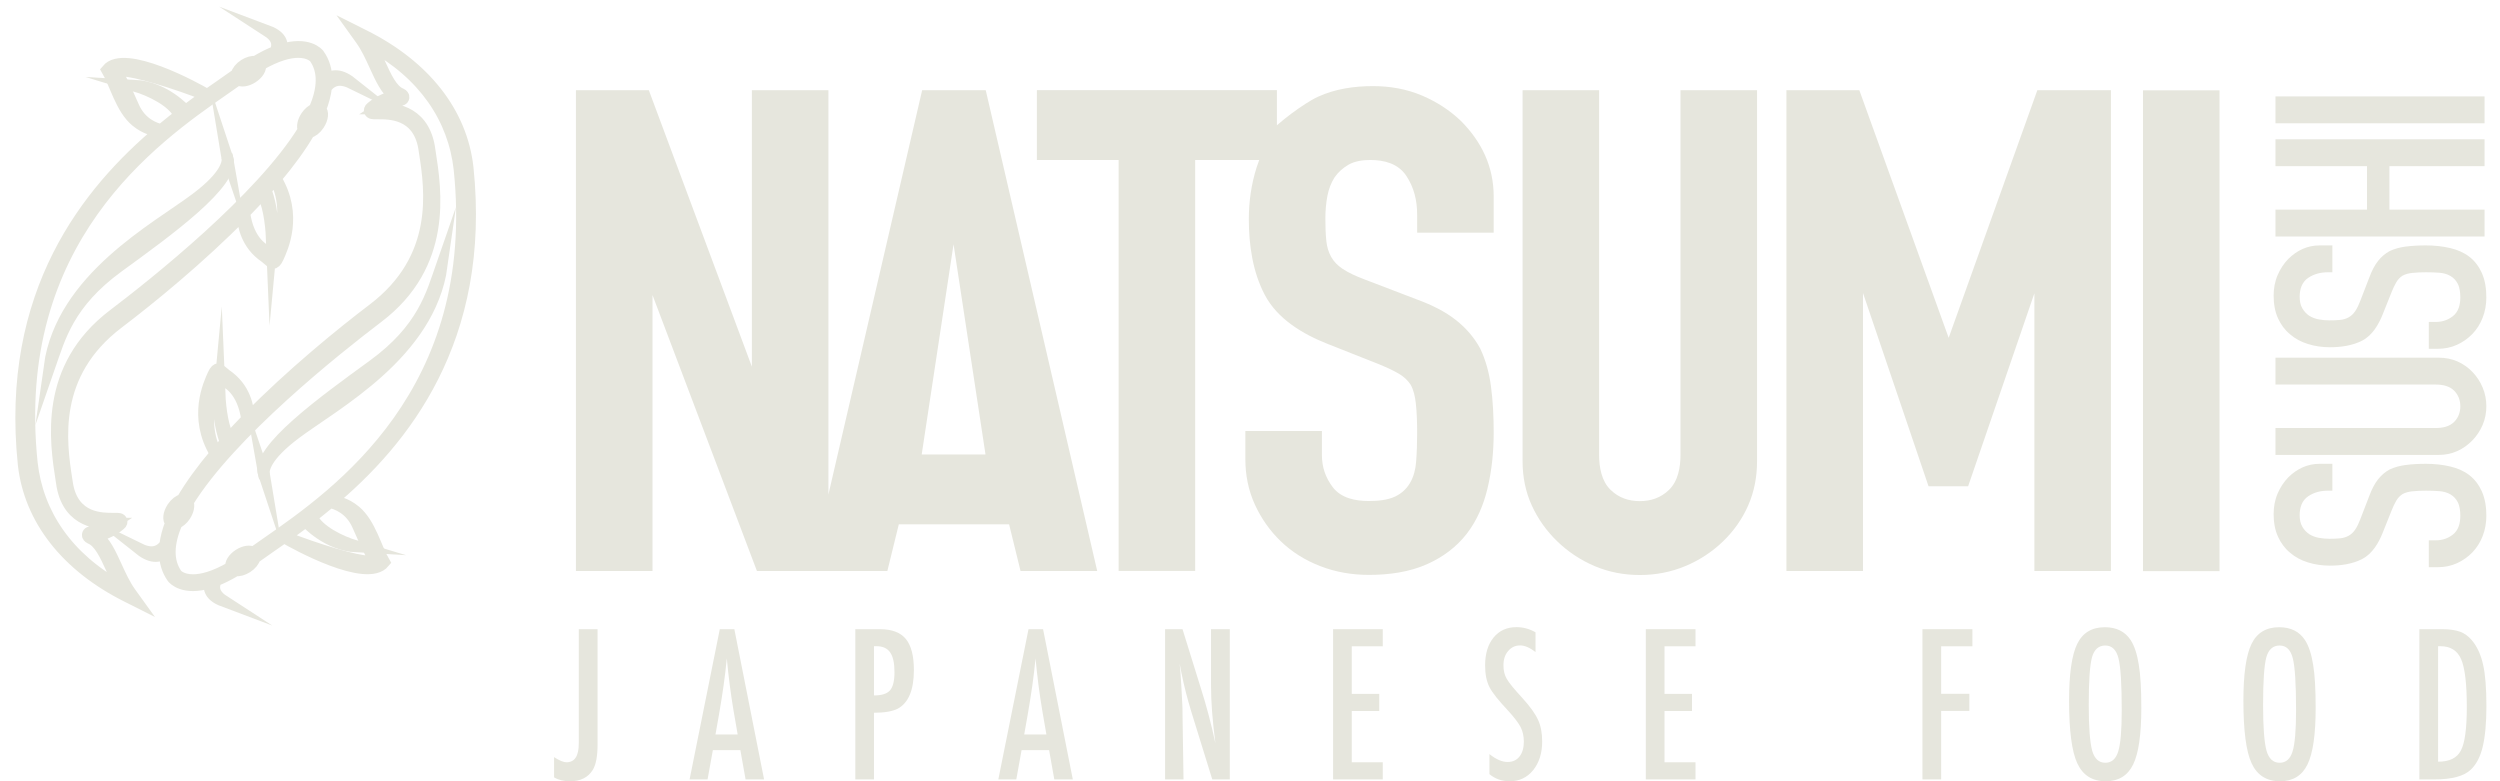 <svg width="160" height="50" viewBox="0 0 160 50" fill="none" xmlns="http://www.w3.org/2000/svg">
<path d="M23.804 35.595C23.804 35.595 24.004 35.92 23.579 35.931C22.851 35.95 20.294 35.191 18.202 34.361C19.087 33.737 20.088 33 21.124 32.135C21.543 32.226 22.444 32.545 22.915 33.64C23.515 35.037 23.824 35.519 23.804 35.595ZM17.093 34.75C16.764 34.979 16.471 35.183 16.201 35.376C16.018 35.24 15.65 35.282 15.297 35.509C14.929 35.745 14.733 36.083 14.807 36.306C13.702 36.946 12.907 37.133 12.357 37.133C11.623 37.133 11.324 36.802 11.303 36.777C10.674 35.894 10.757 34.745 11.308 33.459C11.487 33.388 11.68 33.233 11.833 33.002C12.048 32.678 12.105 32.337 12.008 32.139C14.719 27.723 21.519 22.319 24.175 20.303C28.633 16.922 27.896 12.216 27.5 9.688L27.448 9.351C27.008 6.992 25.059 6.94 24.224 6.94C24.738 6.593 25.237 6.489 25.496 6.436C25.681 6.397 25.803 6.372 25.821 6.236C25.832 6.15 25.784 6.08 25.666 6.021C25.08 5.787 24.7 4.954 24.297 4.073C24.108 3.66 23.915 3.238 23.689 2.842C27.156 4.734 29.053 7.593 29.413 10.829C30.897 25.099 21.638 31.597 17.093 34.75ZM13.889 24.476C14.047 24.219 14.153 24.282 14.284 24.338C14.54 24.447 15.554 24.949 15.815 26.834C15.419 27.239 15.033 27.648 14.661 28.058C14.283 27.523 14.088 26.207 14.046 25.19C13.905 26.68 14.281 27.86 14.446 28.296C14.236 28.533 14.031 28.77 13.831 29.006C13.573 28.541 12.799 26.824 13.889 24.476ZM21.182 32.086C25.793 28.219 31.071 21.749 29.925 10.733C29.536 7.225 27.186 4.226 23.308 2.287L22.735 2L23.109 2.521C23.468 3.019 23.743 3.621 24.009 4.204C24.378 5.011 24.729 5.779 25.269 6.162C24.909 6.244 24.331 6.415 23.772 6.885C23.655 6.977 23.654 7.065 23.675 7.123C23.724 7.262 23.853 7.26 24.139 7.257C24.911 7.251 26.73 7.224 27.137 9.404L27.188 9.736C27.574 12.2 28.189 16.528 23.883 19.795C21.808 21.369 18.641 23.958 15.914 26.734C15.889 26.063 15.672 24.818 14.462 24.002L14.106 23.706C14.106 23.706 13.909 23.41 13.652 23.982C13.398 24.549 12.376 26.68 13.805 29.038C12.958 30.043 12.222 31.042 11.664 31.998C11.464 32.044 11.231 32.214 11.052 32.484C10.794 32.872 10.754 33.295 10.952 33.449C10.76 33.94 10.634 34.411 10.58 34.859C10.074 35.547 9.394 35.364 8.949 35.147C9.775 35.802 10.296 35.581 10.553 35.362C10.561 35.951 10.711 36.492 11.048 36.964L11.051 36.968C11.087 37.016 11.732 37.805 13.468 37.26C13.374 37.518 13.306 38.085 14.296 38.457C13.935 38.223 13.5 37.803 13.822 37.138C14.198 36.992 14.623 36.781 15.093 36.5C15.291 36.522 15.551 36.459 15.804 36.297C16.073 36.124 16.246 35.896 16.297 35.697C16.585 35.488 16.909 35.262 17.273 35.01C17.558 34.813 17.861 34.602 18.18 34.377C18.892 34.803 23.479 37.324 24.58 35.983C24.054 35.088 23.685 33.508 22.737 32.718C22.112 32.197 21.518 32.096 21.182 32.086Z" fill="#E6E6DD" stroke="#E6E6DD" stroke-width="0.756" stroke-miterlimit="22.926"/>
<path d="M19.972 33.133C19.656 33.239 19.604 33.397 19.604 33.397C19.604 33.397 20.92 34.871 22.816 34.977C21.763 34.661 20.393 33.976 19.972 33.133Z" fill="#E6E6DD" stroke="#E6E6DD" stroke-width="0.756" stroke-miterlimit="22.926"/>
<path d="M28.267 17.031C27.635 18.848 27.082 21.06 23.883 23.39C20.771 25.657 16.367 28.815 16.889 30.367C16.838 30.061 16.939 29.21 18.906 27.735C21.433 25.839 27.477 22.64 28.267 17.031Z" fill="#E6E6DD" stroke="#E6E6DD" stroke-width="0.756" stroke-miterlimit="22.926"/>
<path d="M16.889 30.368C16.904 30.455 16.93 30.5 16.93 30.5C16.907 30.459 16.904 30.412 16.889 30.368Z" fill="#E6E6DD" stroke="#E6E6DD" stroke-width="0.756" stroke-miterlimit="22.926"/>
<path d="M8.629 5.481C9.682 5.797 11.052 6.482 11.473 7.324C11.789 7.219 11.841 7.061 11.841 7.061C11.841 7.061 10.525 5.586 8.629 5.481Z" fill="#E6E6DD" stroke="#E6E6DD" stroke-width="0.756" stroke-miterlimit="22.926"/>
<path d="M20.136 6.998C19.957 7.069 19.765 7.224 19.612 7.455C19.397 7.779 19.339 8.12 19.437 8.317C16.725 12.734 9.926 18.138 7.269 20.154C2.812 23.535 3.548 28.241 3.944 30.769L3.996 31.105C4.436 33.465 6.385 33.517 7.221 33.517C6.706 33.864 6.207 33.967 5.948 34.021C5.764 34.059 5.641 34.085 5.624 34.22C5.612 34.307 5.66 34.377 5.779 34.436C6.364 34.67 6.745 35.503 7.148 36.384C7.336 36.797 7.53 37.219 7.756 37.614C4.288 35.723 2.391 32.864 2.032 29.628C0.547 15.357 9.807 8.86 14.352 5.706C14.681 5.478 14.974 5.273 15.243 5.081C15.426 5.216 15.795 5.175 16.148 4.948C16.516 4.712 16.711 4.374 16.637 4.15C17.742 3.511 18.537 3.324 19.087 3.324C19.822 3.324 20.12 3.655 20.142 3.679C20.77 4.563 20.688 5.712 20.136 6.998ZM17.555 15.981C17.397 16.237 17.291 16.175 17.16 16.119C16.904 16.009 15.891 15.508 15.63 13.622C16.026 13.217 16.411 12.809 16.783 12.399C17.162 12.934 17.356 14.25 17.398 15.267C17.539 13.777 17.164 12.597 16.998 12.161C17.209 11.924 17.414 11.687 17.613 11.451C17.872 11.916 18.646 13.633 17.555 15.981ZM8.53 6.817C7.929 5.42 7.62 4.938 7.641 4.861C7.641 4.861 7.44 4.537 7.865 4.526C8.594 4.507 11.151 5.266 13.242 6.096C12.358 6.72 11.356 7.457 10.32 8.322C9.902 8.231 9 7.912 8.53 6.817ZM20.891 5.095C20.884 4.506 20.734 3.964 20.396 3.492L20.393 3.489C20.358 3.441 19.713 2.652 17.976 3.197C18.07 2.939 18.139 2.371 17.149 2C17.51 2.234 17.944 2.654 17.623 3.318C17.247 3.464 16.822 3.676 16.352 3.957C16.153 3.935 15.894 3.998 15.641 4.16C15.371 4.333 15.198 4.561 15.148 4.76C14.859 4.969 14.536 5.195 14.171 5.447C13.887 5.644 13.583 5.855 13.265 6.079C12.552 5.654 7.965 3.133 6.864 4.473C7.391 5.369 7.759 6.949 8.707 7.739C9.333 8.26 9.927 8.361 10.262 8.37C5.652 12.238 0.373 18.708 1.519 29.724C1.909 33.232 4.259 36.231 8.137 38.169L8.71 38.457L8.335 37.936C7.977 37.438 7.701 36.836 7.435 36.253C7.066 35.446 6.715 34.678 6.176 34.295C6.536 34.213 7.114 34.041 7.672 33.571C7.79 33.48 7.79 33.392 7.77 33.334C7.721 33.194 7.591 33.197 7.306 33.2C6.533 33.206 4.715 33.233 4.308 31.053L4.256 30.721C3.871 28.257 3.256 23.928 7.562 20.662C9.637 19.088 12.803 16.498 15.531 13.723C15.556 14.394 15.772 15.638 16.983 16.455L17.338 16.751C17.338 16.751 17.536 17.047 17.792 16.474C18.046 15.908 19.068 13.777 17.64 11.419C18.486 10.414 19.223 9.415 19.78 8.458C19.981 8.413 20.214 8.242 20.392 7.973C20.65 7.584 20.69 7.162 20.493 7.008C20.685 6.517 20.811 6.046 20.864 5.598C21.371 4.91 22.051 5.093 22.495 5.31C21.67 4.655 21.148 4.876 20.891 5.095Z" fill="#E6E6DD" stroke="#E6E6DD" stroke-width="0.756" stroke-miterlimit="22.926"/>
<path d="M12.539 12.722C10.011 14.618 3.968 17.818 3.178 23.427C3.81 21.61 4.363 19.398 7.562 17.067C10.674 14.801 15.078 11.643 14.556 10.09C14.607 10.396 14.506 11.247 12.539 12.722Z" fill="#E6E6DD" stroke="#E6E6DD" stroke-width="0.756" stroke-miterlimit="22.926"/>
<path d="M14.555 10.09C14.54 10.003 14.514 9.957 14.514 9.957C14.537 9.998 14.54 10.046 14.555 10.09Z" fill="#E6E6DD" stroke="#E6E6DD" stroke-width="0.756" stroke-miterlimit="22.926"/>
<path fill-rule="evenodd" clip-rule="evenodd" d="M64.582 33.556H57.524L56.79 36.545H48.444L41.76 18.883V36.545H36.86V5.774H41.525L48.12 23.467V5.774H53.019V31.646L59.018 5.774H63.087L70.222 36.545H65.315L64.582 33.556ZM58.989 29.084H63.072L61.027 15.633L58.989 29.084ZM90.281 24.621C90.087 24.328 89.831 24.095 89.526 23.917C89.106 23.671 88.65 23.473 88.2 23.289L84.964 22.009C83.377 21.381 81.757 20.417 80.944 18.869C80.168 17.392 79.925 15.669 79.925 14.022C79.925 12.902 80.082 11.791 80.421 10.722C80.473 10.559 80.529 10.398 80.591 10.239H76.491V36.538H71.592V10.239H66.361V5.767H81.722V8.019C81.742 8.002 81.762 7.984 81.782 7.967C82.058 7.726 82.347 7.497 82.641 7.277C82.937 7.056 83.24 6.843 83.551 6.644C83.807 6.48 84.079 6.317 84.356 6.19C85.451 5.686 86.673 5.511 87.871 5.511C88.958 5.511 90.027 5.695 91.027 6.123C91.944 6.516 92.781 7.05 93.498 7.74L93.504 7.745C94.833 9.082 95.596 10.678 95.596 12.571V14.892H90.697V13.723C90.697 12.837 90.497 11.988 89.997 11.244C89.473 10.465 88.593 10.239 87.694 10.239C87.218 10.239 86.699 10.308 86.284 10.553C85.938 10.758 85.642 11.022 85.413 11.35C85.181 11.715 85.034 12.118 84.953 12.541C84.864 13.015 84.824 13.498 84.824 13.98C84.824 14.471 84.835 14.965 84.889 15.454C84.928 15.803 85.025 16.142 85.199 16.45C85.372 16.757 85.623 17.002 85.916 17.198C86.329 17.474 86.81 17.684 87.274 17.861L90.731 19.184C91.607 19.507 92.49 19.93 93.221 20.516C93.838 21.011 94.352 21.604 94.729 22.298L94.733 22.306L94.737 22.314C95.093 23.064 95.306 23.873 95.417 24.692C95.552 25.683 95.596 26.685 95.596 27.684C95.596 28.896 95.478 30.113 95.192 31.293C94.942 32.323 94.527 33.313 93.873 34.159C93.211 35.014 92.349 35.647 91.363 36.093C90.197 36.621 88.878 36.793 87.605 36.793C86.532 36.793 85.477 36.616 84.478 36.225C83.545 35.861 82.697 35.342 81.977 34.649C81.277 33.975 80.723 33.188 80.319 32.308C79.895 31.387 79.703 30.402 79.703 29.392V27.582H84.603V29.136C84.603 29.894 84.835 30.574 85.296 31.179C85.836 31.889 86.757 32.065 87.605 32.065C88.155 32.065 88.818 32.012 89.316 31.765C89.705 31.571 90.014 31.292 90.235 30.919C90.479 30.509 90.593 30.04 90.63 29.569C90.679 28.956 90.697 28.341 90.697 27.727C90.697 27.08 90.683 26.427 90.609 25.784C90.564 25.394 90.476 24.966 90.281 24.621ZM102.343 5.774V29.1C102.343 29.889 102.487 30.783 103.084 31.357C103.601 31.856 104.232 32.072 104.948 32.072C105.664 32.072 106.293 31.855 106.811 31.357C107.408 30.782 107.552 29.89 107.552 29.1V5.774H112.451V29.527C112.451 30.503 112.275 31.459 111.881 32.356C111.498 33.225 110.952 33.995 110.266 34.656C109.566 35.33 108.757 35.856 107.858 36.231C106.932 36.617 105.952 36.801 104.948 36.801C103.951 36.801 102.976 36.62 102.058 36.231C101.169 35.853 100.368 35.324 99.674 34.656C98.986 33.993 98.435 33.224 98.038 32.358C97.629 31.463 97.445 30.507 97.445 29.527V5.774H102.343ZM124.715 21.622L130.39 5.774H135.1V36.545H130.201V18.77L125.959 31.123H123.427L119.231 18.751V36.545H114.331V5.774H118.997L124.715 21.622ZM137.151 36.552V5.781H142.05V36.552H137.151Z" fill="#E6E6DD"/>
<path d="M37.042 40.268H38.244V47.646C38.244 48.398 38.142 48.939 37.939 49.272C37.64 49.758 37.153 50 36.478 50C36.079 50 35.74 49.918 35.46 49.751V48.456C35.802 48.676 36.066 48.786 36.254 48.786C36.779 48.786 37.042 48.385 37.042 47.584V47.198V40.268Z" fill="#E6E6DD"/>
<path d="M47.211 47.005L46.946 45.474C46.77 44.431 46.626 43.318 46.515 42.136C46.461 42.712 46.393 43.297 46.308 43.888C46.224 44.48 46.124 45.108 46.009 45.772L45.791 47.005H47.211ZM46.067 40.268H46.998L48.901 49.882H47.717L47.383 48.007H45.624L45.284 49.882H44.134L46.067 40.268Z" fill="#E6E6DD"/>
<path d="M55.935 44.508C56.43 44.508 56.771 44.4 56.959 44.184C57.151 43.964 57.247 43.574 57.247 43.014C57.247 42.441 57.155 42.022 56.971 41.756C56.787 41.49 56.497 41.357 56.102 41.357H55.935V44.508ZM54.74 40.268H56.315C57.074 40.268 57.626 40.475 57.971 40.89C58.316 41.31 58.489 41.974 58.489 42.883C58.489 44.161 58.142 44.988 57.448 45.361C57.099 45.531 56.595 45.616 55.935 45.616V49.882H54.74V40.268Z" fill="#E6E6DD"/>
<path d="M66.97 47.005L66.705 45.474C66.528 44.431 66.385 43.318 66.274 42.136C66.22 42.712 66.151 43.297 66.067 43.888C65.983 44.48 65.883 45.108 65.767 45.772L65.549 47.005H66.97ZM65.825 40.268H66.757L68.66 49.882H67.475L67.142 48.007H65.382L65.043 49.882H63.893L65.825 40.268Z" fill="#E6E6DD"/>
<path d="M74.566 40.268H75.681L76.872 44.103C77.217 45.187 77.522 46.343 77.786 47.572C77.69 46.829 77.62 46.156 77.573 45.554C77.528 44.952 77.505 44.386 77.505 43.854V40.268H78.706V49.882H77.585L76.245 45.554C76.122 45.151 76.006 44.739 75.897 44.315C75.788 43.891 75.687 43.447 75.595 42.983C75.587 42.924 75.575 42.854 75.558 42.771C75.54 42.688 75.52 42.593 75.498 42.485C75.509 42.593 75.519 42.685 75.526 42.762C75.534 42.839 75.54 42.904 75.543 42.958L75.607 43.935L75.67 45.124C75.673 45.191 75.677 45.272 75.679 45.367C75.68 45.463 75.681 45.571 75.681 45.691L75.745 49.882H74.566V40.268Z" fill="#E6E6DD"/>
<path d="M85.317 40.268H88.497V41.363H86.513V44.408H88.272V45.504H86.513V48.786H88.497V49.882H85.317V40.268Z" fill="#E6E6DD"/>
<path d="M98.274 40.467V41.731C97.909 41.449 97.581 41.307 97.29 41.307C96.976 41.307 96.719 41.428 96.52 41.668C96.32 41.897 96.221 42.202 96.221 42.584C96.221 42.92 96.291 43.208 96.433 43.449C96.506 43.578 96.626 43.744 96.793 43.947C96.96 44.151 97.175 44.395 97.439 44.682C97.926 45.218 98.258 45.681 98.435 46.071C98.611 46.449 98.699 46.911 98.699 47.459C98.699 48.203 98.505 48.815 98.118 49.296C97.731 49.766 97.234 50 96.629 50C96.119 50 95.683 49.848 95.324 49.545V48.263C95.749 48.599 96.136 48.767 96.485 48.767C96.811 48.767 97.066 48.65 97.25 48.415C97.434 48.181 97.526 47.862 97.526 47.459C97.526 47.111 97.455 46.797 97.313 46.519C97.241 46.386 97.139 46.234 97.008 46.062C96.878 45.889 96.715 45.697 96.52 45.485C96.217 45.162 95.966 44.875 95.766 44.626C95.567 44.377 95.419 44.159 95.324 43.972C95.139 43.607 95.047 43.147 95.047 42.59C95.047 41.838 95.228 41.243 95.588 40.803C95.952 40.358 96.441 40.137 97.054 40.137C97.48 40.137 97.886 40.247 98.274 40.467Z" fill="#E6E6DD"/>
<path d="M105.332 40.268H108.512V41.363H106.528V44.408H108.288V45.504H106.528V48.786H108.512V49.882H105.332V40.268Z" fill="#E6E6DD"/>
<path d="M123.037 40.268H126.234V41.363H124.233V44.402H126.038V45.498H124.233V49.882H123.037V40.268Z" fill="#E6E6DD"/>
<path d="M135.791 45.448C135.791 43.783 135.722 42.679 135.584 42.135C135.446 41.587 135.164 41.313 134.739 41.313C134.313 41.313 134.03 41.565 133.888 42.066C133.749 42.573 133.68 43.59 133.68 45.118C133.68 46.525 133.753 47.5 133.899 48.044C134.049 48.559 134.328 48.817 134.739 48.817C135.141 48.817 135.417 48.576 135.566 48.094C135.716 47.617 135.791 46.734 135.791 45.448ZM137.044 45.311C137.044 47.009 136.87 48.215 136.521 48.928C136.172 49.642 135.587 50 134.767 50C133.904 50 133.297 49.615 132.945 48.847C132.595 48.096 132.421 46.762 132.421 44.844C132.421 43.134 132.594 41.924 132.939 41.214C133.287 40.499 133.878 40.142 134.71 40.142C135.453 40.142 136.006 40.419 136.366 40.971C136.604 41.341 136.777 41.865 136.883 42.546C136.991 43.177 137.044 44.099 137.044 45.311Z" fill="#E6E6DD"/>
<path d="M146.948 45.448C146.948 43.783 146.879 42.679 146.741 42.135C146.603 41.587 146.322 41.313 145.896 41.313C145.471 41.313 145.187 41.565 145.045 42.066C144.907 42.573 144.837 43.59 144.837 45.118C144.837 46.525 144.91 47.5 145.056 48.044C145.206 48.559 145.485 48.817 145.896 48.817C146.298 48.817 146.575 48.576 146.724 48.094C146.873 47.617 146.948 46.734 146.948 45.448ZM148.202 45.311C148.202 47.009 148.028 48.215 147.678 48.928C147.329 49.642 146.745 50 145.924 50C145.062 50 144.454 49.615 144.102 48.847C143.752 48.096 143.578 46.762 143.578 44.844C143.578 43.134 143.751 41.924 144.096 41.214C144.444 40.499 145.035 40.142 145.867 40.142C146.611 40.142 147.163 40.419 147.523 40.971C147.761 41.341 147.934 41.865 148.041 42.546C148.148 43.177 148.202 44.099 148.202 45.311Z" fill="#E6E6DD"/>
<path d="M156.037 48.749C156.765 48.749 157.251 48.51 157.497 48.032C157.75 47.555 157.876 46.628 157.876 45.249C157.876 43.767 157.755 42.748 157.514 42.192C157.273 41.636 156.83 41.357 156.186 41.357H156.037V48.749ZM154.84 40.268H156.312C156.761 40.268 157.139 40.322 157.446 40.43C157.729 40.533 157.982 40.719 158.204 40.984C158.538 41.383 158.776 41.901 158.918 42.541C159.06 43.159 159.13 44.045 159.13 45.2C159.13 46.258 159.052 47.121 158.895 47.789C158.741 48.429 158.488 48.917 158.136 49.253C157.702 49.672 156.926 49.882 155.806 49.882H154.84V40.268Z" fill="#E6E6DD"/>
<path fill-rule="evenodd" clip-rule="evenodd" d="M159.011 6.171H145.63V7.891H159.011V6.171Z" fill="#E6E6DD"/>
<path fill-rule="evenodd" clip-rule="evenodd" d="M159.011 13.416H152.923V10.635H159.011V8.915H145.63V10.635H151.488V13.416H145.63V15.136H159.011V13.416Z" fill="#E6E6DD"/>
<path fill-rule="evenodd" clip-rule="evenodd" d="M155.443 20.603V22.322H156.026C156.448 22.322 156.858 22.244 157.243 22.069C157.613 21.901 157.942 21.671 158.226 21.38C158.517 21.081 158.733 20.73 158.886 20.342C159.051 19.924 159.125 19.483 159.125 19.034C159.125 18.502 159.054 17.944 158.831 17.456C158.646 17.052 158.385 16.698 158.031 16.426C157.676 16.155 157.26 15.984 156.827 15.88C156.314 15.757 155.785 15.706 155.258 15.706C154.82 15.706 154.377 15.726 153.943 15.784C153.598 15.83 153.258 15.918 152.942 16.066C152.658 16.219 152.416 16.427 152.213 16.678C151.966 16.983 151.786 17.357 151.65 17.723L151.054 19.265C150.969 19.486 150.865 19.719 150.732 19.916C150.623 20.076 150.487 20.212 150.317 20.307C150.151 20.4 149.969 20.453 149.781 20.473C149.554 20.498 149.321 20.504 149.093 20.504C148.862 20.504 148.631 20.484 148.403 20.442C148.183 20.401 147.974 20.325 147.785 20.204L147.783 20.203L147.781 20.202C147.604 20.081 147.463 19.924 147.353 19.741C147.22 19.519 147.179 19.251 147.179 18.995C147.179 18.512 147.316 18.054 147.734 17.776C148.107 17.529 148.532 17.426 148.978 17.426H149.272V15.706H148.459C147.67 15.706 147.01 16.021 146.451 16.571C146.16 16.87 145.936 17.219 145.771 17.602C145.59 18.018 145.513 18.463 145.513 18.916C145.513 19.415 145.586 19.928 145.798 20.384C145.978 20.772 146.225 21.115 146.555 21.389L146.557 21.39L146.558 21.391C146.89 21.68 147.277 21.881 147.697 22.013C148.156 22.157 148.631 22.224 149.112 22.224C149.814 22.224 150.556 22.123 151.186 21.796C151.829 21.462 152.23 20.775 152.49 20.125L153.067 18.683C153.152 18.471 153.249 18.258 153.365 18.061C153.463 17.894 153.594 17.755 153.755 17.648L153.76 17.645L153.765 17.642C153.949 17.539 154.169 17.491 154.377 17.467C154.673 17.433 154.98 17.426 155.278 17.426C155.56 17.426 155.843 17.434 156.124 17.456C156.372 17.476 156.615 17.537 156.83 17.664C157.037 17.785 157.193 17.955 157.3 18.169C157.429 18.426 157.46 18.751 157.46 19.034C157.46 19.491 157.351 19.959 156.969 20.247C156.657 20.483 156.303 20.603 155.911 20.603H155.443Z" fill="#E6E6DD"/>
<path fill-rule="evenodd" clip-rule="evenodd" d="M145.63 22.892V24.612H155.892C156.314 24.612 156.768 24.697 157.074 25.012C157.339 25.286 157.461 25.623 157.461 26.003C157.461 26.383 157.339 26.72 157.074 26.993C156.768 27.308 156.315 27.393 155.892 27.393H145.63V29.114H156.085C156.493 29.114 156.89 29.038 157.263 28.87C157.627 28.705 157.948 28.477 158.227 28.191C158.508 27.901 158.729 27.57 158.888 27.198C159.051 26.818 159.126 26.416 159.126 26.003C159.126 25.586 159.05 25.181 158.888 24.797C158.73 24.422 158.51 24.087 158.227 23.795C157.95 23.51 157.629 23.286 157.265 23.127C156.89 22.964 156.492 22.892 156.085 22.892H145.63Z" fill="#E6E6DD"/>
<path fill-rule="evenodd" clip-rule="evenodd" d="M152.943 30.043C152.658 30.197 152.416 30.405 152.213 30.656C151.966 30.961 151.787 31.335 151.65 31.701L151.054 33.243C150.969 33.464 150.865 33.697 150.732 33.894C150.623 34.054 150.487 34.19 150.317 34.285C150.151 34.378 149.969 34.431 149.781 34.451C149.554 34.476 149.321 34.482 149.093 34.482C148.862 34.482 148.631 34.462 148.403 34.42C148.183 34.379 147.974 34.303 147.784 34.182L147.783 34.181L147.781 34.179C147.604 34.059 147.463 33.902 147.354 33.719C147.22 33.497 147.179 33.228 147.179 32.973C147.179 32.49 147.317 32.033 147.734 31.755C148.107 31.506 148.532 31.404 148.978 31.404H149.272V29.684H148.459C147.67 29.684 147.01 29.999 146.451 30.549C146.159 30.849 145.936 31.197 145.771 31.58C145.59 31.997 145.513 32.441 145.513 32.894C145.513 33.393 145.586 33.906 145.798 34.361C145.978 34.75 146.225 35.093 146.555 35.367L146.557 35.368L146.558 35.369C146.89 35.658 147.277 35.86 147.697 35.991C148.156 36.135 148.631 36.201 149.112 36.201C149.814 36.201 150.557 36.101 151.186 35.774C151.829 35.439 152.23 34.753 152.491 34.102L153.067 32.661C153.152 32.449 153.249 32.235 153.365 32.038C153.463 31.872 153.594 31.732 153.756 31.626L153.76 31.623L153.765 31.62C153.949 31.517 154.169 31.469 154.377 31.445C154.673 31.41 154.98 31.404 155.278 31.404C155.56 31.404 155.843 31.412 156.124 31.434C156.372 31.454 156.615 31.515 156.831 31.642C157.037 31.763 157.193 31.933 157.3 32.147C157.429 32.404 157.46 32.728 157.46 33.012C157.46 33.468 157.351 33.937 156.969 34.225C156.657 34.461 156.302 34.58 155.911 34.58H155.443V36.3H156.026C156.448 36.3 156.858 36.222 157.243 36.047C157.613 35.878 157.943 35.649 158.226 35.358C158.517 35.059 158.733 34.708 158.886 34.32C159.051 33.901 159.126 33.461 159.126 33.012C159.126 32.48 159.054 31.922 158.831 31.434C158.646 31.029 158.385 30.676 158.031 30.404C157.676 30.132 157.26 29.962 156.828 29.858C156.314 29.735 155.785 29.684 155.258 29.684C154.82 29.684 154.377 29.703 153.943 29.762C153.599 29.809 153.258 29.896 152.943 30.043Z" fill="#E6E6DD"/>
</svg>
